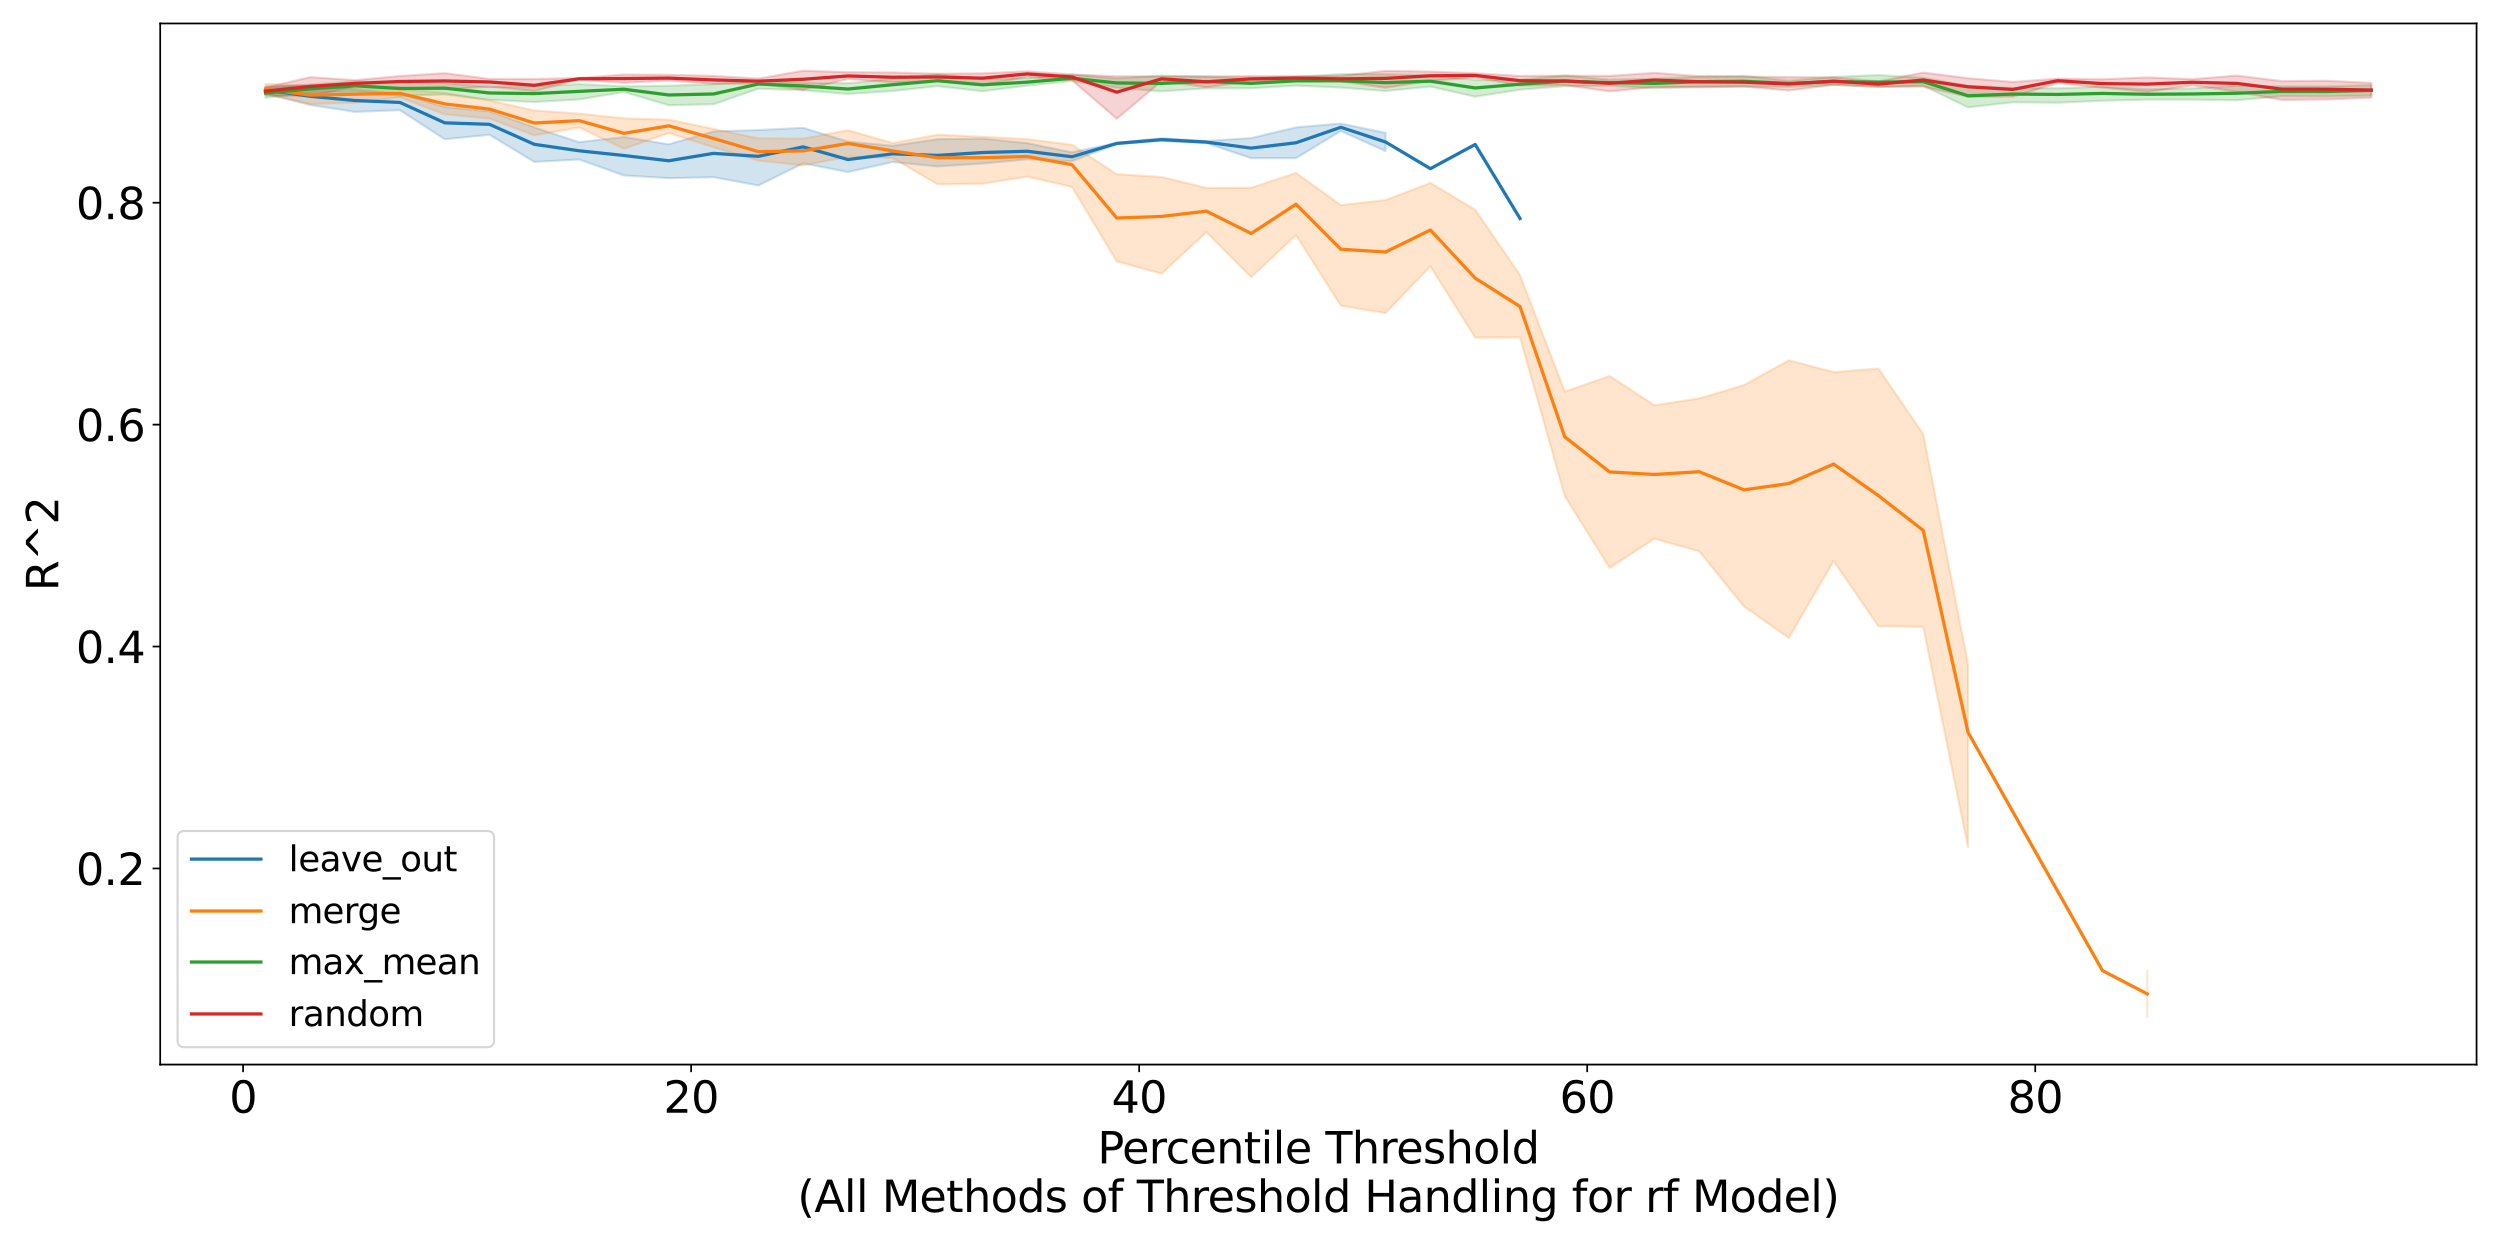 <?xml version="1.0" encoding="utf-8" standalone="no"?>
<!DOCTYPE svg PUBLIC "-//W3C//DTD SVG 1.1//EN"
  "http://www.w3.org/Graphics/SVG/1.1/DTD/svg11.dtd">
<svg xmlns:xlink="http://www.w3.org/1999/xlink" width="1152pt" height="576pt" viewBox="0 0 1152 576" xmlns="http://www.w3.org/2000/svg" version="1.1">
 <defs>
  <style type="text/css">*{stroke-linejoin: round; stroke-linecap: butt}</style>
 </defs>
 <g id="figure_1">
  <g id="patch_1">
   <path d="M 0 576 
L 1152 576 
L 1152 0 
L 0 0 
z
" style="fill: #ffffff"/>
  </g>
  <g id="axes_1">
   <g id="patch_2">
    <path d="M 73.82 490.552 
L 1141.2 490.552 
L 1141.2 10.8 
L 73.82 10.8 
z
" style="fill: #ffffff"/>
   </g>
   <g id="PolyCollection_1">
    <defs>
     <path id="mdbdb1767c5" d="M 122.337 -536.19 
L 122.337 -532.775 
L 142.983 -527.62 
L 163.629 -524.45 
L 184.274 -525.236 
L 204.92 -511.832 
L 225.566 -513.895 
L 246.211 -501.39 
L 266.857 -502.513 
L 287.502 -495.151 
L 308.148 -493.892 
L 328.794 -494.341 
L 349.439 -490.537 
L 370.085 -500.72 
L 390.731 -496.736 
L 411.376 -501.36 
L 432.022 -499.304 
L 452.668 -500.632 
L 473.313 -502.562 
L 493.959 -501.74 
L 514.605 -509.654 
L 535.25 -511.025 
L 555.896 -510.037 
L 576.542 -503.111 
L 597.187 -503.111 
L 617.833 -515.612 
L 638.478 -506.359 
L 638.478 -514.764 
L 638.478 -514.764 
L 617.833 -519.077 
L 597.187 -517.31 
L 576.542 -512.385 
L 555.896 -511.025 
L 535.25 -512.29 
L 514.605 -510.171 
L 493.959 -505.809 
L 473.313 -510.055 
L 452.668 -512.138 
L 432.022 -511.864 
L 411.376 -508.849 
L 390.731 -510.777 
L 370.085 -517.074 
L 349.439 -516.072 
L 328.794 -515.438 
L 308.148 -509.517 
L 287.502 -512.878 
L 266.857 -510.474 
L 246.211 -517.307 
L 225.566 -524.702 
L 204.92 -526.685 
L 184.274 -532.923 
L 163.629 -534.868 
L 142.983 -536.536 
L 122.337 -536.19 
z
" style="stroke: #1f77b4; stroke-opacity: 0.2"/>
    </defs>
    <g clip-path="url(#p8e6bff629b)">
     <use xlink:href="#mdbdb1767c5" x="0" y="576" style="fill: #1f77b4; fill-opacity: 0.2; stroke: #1f77b4; stroke-opacity: 0.2"/>
    </g>
   </g>
   <g id="PolyCollection_2">
    <path d="M 122.337 38.614 
L 122.337 43.073 
L 142.983 47.9 
L 163.629 47.339 
L 184.274 44.884 
L 204.92 52.714 
L 225.566 54.612 
L 246.211 62.349 
L 266.857 58.702 
L 287.502 68.521 
L 308.148 61.307 
L 328.794 67.86 
L 349.439 74.016 
L 370.085 76.188 
L 390.731 72.196 
L 411.376 72.846 
L 432.022 84.935 
L 452.668 84.685 
L 473.313 81.38 
L 493.959 86.132 
L 514.605 120.451 
L 535.25 126.091 
L 555.896 106.996 
L 576.542 127.744 
L 597.187 108.298 
L 617.833 140.843 
L 638.478 144.247 
L 659.124 122.678 
L 679.77 155.573 
L 700.415 155.434 
L 721.061 228.627 
L 741.707 261.665 
L 762.352 248.25 
L 782.998 254.022 
L 803.644 279.464 
L 824.289 293.938 
L 844.935 258.484 
L 865.581 288.548 
L 886.226 288.806 
L 906.872 390.504 
L 906.872 306.094 
L 906.872 306.094 
L 886.226 200.069 
L 865.581 169.828 
L 844.935 171.455 
L 824.289 166.061 
L 803.644 177.466 
L 782.998 183.601 
L 762.352 186.755 
L 741.707 173.275 
L 721.061 180.48 
L 700.415 126.754 
L 679.77 96.632 
L 659.124 84.328 
L 638.478 92.201 
L 617.833 94.551 
L 597.187 79.719 
L 576.542 86.546 
L 555.896 86.585 
L 535.25 81.548 
L 514.605 80.28 
L 493.959 66.724 
L 473.313 64.135 
L 452.668 63.02 
L 432.022 62.075 
L 411.376 65.914 
L 390.731 59.994 
L 370.085 63.859 
L 349.439 63.699 
L 328.794 59.4 
L 308.148 55.148 
L 287.502 54.559 
L 266.857 52.361 
L 246.211 50.914 
L 225.566 46.283 
L 204.92 42.694 
L 184.274 41.123 
L 163.629 40.51 
L 142.983 39.603 
L 122.337 38.614 
z
" clip-path="url(#p8e6bff629b)" style="fill: #ff7f0e; fill-opacity: 0.2; stroke: #ff7f0e; stroke-opacity: 0.2"/>
    <path d="M 989.454 447.255 
L 989.454 468.745 
L 989.454 447.255 
L 989.454 447.255 
z
" clip-path="url(#p8e6bff629b)" style="fill: #ff7f0e; fill-opacity: 0.2; stroke: #ff7f0e; stroke-opacity: 0.2"/>
   </g>
   <g id="PolyCollection_3">
    <defs>
     <path id="m567d4d03bb" d="M 122.337 -535.496 
L 122.337 -530.955 
L 142.983 -533.234 
L 163.629 -533.84 
L 184.274 -531.838 
L 204.92 -532.507 
L 225.566 -529.996 
L 246.211 -528.985 
L 266.857 -530.187 
L 287.502 -533.607 
L 308.148 -527.522 
L 328.794 -527.954 
L 349.439 -535.136 
L 370.085 -534.405 
L 390.731 -532.703 
L 411.376 -534.068 
L 432.022 -536.297 
L 452.668 -533.944 
L 473.313 -536.531 
L 493.959 -538.702 
L 514.605 -535.565 
L 535.25 -533.907 
L 555.896 -535.289 
L 576.542 -535.325 
L 597.187 -536.544 
L 617.833 -535.65 
L 638.478 -534.06 
L 659.124 -536.102 
L 679.77 -531.441 
L 700.415 -534.685 
L 721.061 -536.268 
L 741.707 -536.528 
L 762.352 -535.334 
L 782.998 -536.058 
L 803.644 -536.174 
L 824.289 -536.025 
L 844.935 -536.954 
L 865.581 -536.013 
L 886.226 -536.525 
L 906.872 -526.526 
L 927.518 -528.867 
L 948.163 -528.664 
L 968.809 -529.572 
L 989.454 -530.123 
L 1010.1 -530.108 
L 1030.746 -529.794 
L 1051.391 -531.655 
L 1072.037 -531.553 
L 1092.683 -531.933 
L 1092.683 -536.762 
L 1092.683 -536.762 
L 1072.037 -536.188 
L 1051.391 -536.212 
L 1030.746 -536.523 
L 1010.1 -535.293 
L 989.454 -534.831 
L 968.809 -536.084 
L 948.163 -535.307 
L 927.518 -535.468 
L 906.872 -536.434 
L 886.226 -540.14 
L 865.581 -541.438 
L 844.935 -540.523 
L 824.289 -538.851 
L 803.644 -541.037 
L 782.998 -540.675 
L 762.352 -539.722 
L 741.707 -539.282 
L 721.061 -541.22 
L 700.415 -539.281 
L 679.77 -539.216 
L 659.124 -541.27 
L 638.478 -541.785 
L 617.833 -541.887 
L 597.187 -540.461 
L 576.542 -539.921 
L 555.896 -540.738 
L 535.25 -541.124 
L 514.605 -539.935 
L 493.959 -541.595 
L 473.313 -539.986 
L 452.668 -539.532 
L 432.022 -541.817 
L 411.376 -539.729 
L 390.731 -537.658 
L 370.085 -537.852 
L 349.439 -538.817 
L 328.794 -537.2 
L 308.148 -536.507 
L 287.502 -536.211 
L 266.857 -537.261 
L 246.211 -536.314 
L 225.566 -535.903 
L 204.92 -537.761 
L 184.274 -537.975 
L 163.629 -538.521 
L 142.983 -537.071 
L 122.337 -535.496 
z
" style="stroke: #2ca02c; stroke-opacity: 0.2"/>
    </defs>
    <g clip-path="url(#p8e6bff629b)">
     <use xlink:href="#m567d4d03bb" x="0" y="576" style="fill: #2ca02c; fill-opacity: 0.2; stroke: #2ca02c; stroke-opacity: 0.2"/>
    </g>
   </g>
   <g id="PolyCollection_4">
    <defs>
     <path id="mbbfbaa7cc7" d="M 122.337 -535.664 
L 122.337 -532.101 
L 142.983 -531.756 
L 163.629 -536.17 
L 184.274 -535.526 
L 204.92 -534.864 
L 225.566 -536.105 
L 246.211 -534.064 
L 266.857 -539.305 
L 287.502 -537.826 
L 308.148 -538.904 
L 328.794 -537.392 
L 349.439 -537.492 
L 370.085 -534.64 
L 390.731 -539.6 
L 411.376 -538.066 
L 432.022 -538.664 
L 452.668 -536.804 
L 473.313 -540.537 
L 493.959 -539.082 
L 514.605 -521.267 
L 535.25 -538.595 
L 555.896 -535.792 
L 576.542 -538.486 
L 597.187 -539.037 
L 617.833 -538.523 
L 638.478 -535.552 
L 659.124 -538.774 
L 679.77 -540.344 
L 700.415 -536.603 
L 721.061 -536.819 
L 741.707 -533.904 
L 762.352 -535.91 
L 782.998 -535.77 
L 803.644 -536.125 
L 824.289 -534.312 
L 844.935 -536.899 
L 865.581 -535.965 
L 886.226 -536.079 
L 906.872 -531.436 
L 927.518 -531.451 
L 948.163 -537.774 
L 968.809 -535.627 
L 989.454 -533.646 
L 1010.1 -536.693 
L 1030.746 -533.771 
L 1051.391 -529.94 
L 1072.037 -530.178 
L 1092.683 -530.985 
L 1092.683 -537.772 
L 1092.683 -537.772 
L 1072.037 -538.781 
L 1051.391 -538.619 
L 1030.746 -541.178 
L 1010.1 -539.513 
L 989.454 -540.319 
L 968.809 -539.46 
L 948.163 -539.734 
L 927.518 -538.24 
L 906.872 -539.949 
L 886.226 -542.568 
L 865.581 -538.525 
L 844.935 -540.355 
L 824.289 -540.481 
L 803.644 -540.673 
L 782.998 -540.888 
L 762.352 -542.426 
L 741.707 -541.012 
L 721.061 -541.094 
L 700.415 -540.985 
L 679.77 -542.265 
L 659.124 -543.012 
L 638.478 -543.346 
L 617.833 -541.035 
L 597.187 -540.974 
L 576.542 -540.965 
L 555.896 -540.75 
L 535.25 -540.769 
L 514.605 -540.849 
L 493.959 -541.686 
L 473.313 -543.114 
L 452.668 -542.201 
L 432.022 -542.005 
L 411.376 -542.58 
L 390.731 -542.746 
L 370.085 -543.393 
L 349.439 -539.775 
L 328.794 -541.011 
L 308.148 -541.535 
L 287.502 -541.636 
L 266.857 -540.067 
L 246.211 -539.576 
L 225.566 -539.62 
L 204.92 -542.291 
L 184.274 -540.942 
L 163.629 -539.054 
L 142.983 -540.447 
L 122.337 -535.664 
z
" style="stroke: #d62728; stroke-opacity: 0.2"/>
    </defs>
    <g clip-path="url(#p8e6bff629b)">
     <use xlink:href="#mbbfbaa7cc7" x="0" y="576" style="fill: #d62728; fill-opacity: 0.2; stroke: #d62728; stroke-opacity: 0.2"/>
    </g>
   </g>
   <g id="matplotlib.axis_1">
    <g id="xtick_1">
     <g id="line2d_1">
      <defs>
       <path id="m6bbbdabbf4" d="M 0 0 
L 0 3.5 
" style="stroke: #000000; stroke-width: 0.8"/>
      </defs>
      <g>
       <use xlink:href="#m6bbbdabbf4" x="112.014" y="490.552" style="stroke: #000000; stroke-width: 0.8"/>
      </g>
     </g>
     <g id="text_1">
      <!-- 0 -->
      <g transform="translate(105.652 512.749) scale(0.2 -0.2)">
       <defs>
        <path id="DejaVuSans-30" d="M 2034 4250 
Q 1547 4250 1301 3770 
Q 1056 3291 1056 2328 
Q 1056 1369 1301 889 
Q 1547 409 2034 409 
Q 2525 409 2770 889 
Q 3016 1369 3016 2328 
Q 3016 3291 2770 3770 
Q 2525 4250 2034 4250 
z
M 2034 4750 
Q 2819 4750 3233 4129 
Q 3647 3509 3647 2328 
Q 3647 1150 3233 529 
Q 2819 -91 2034 -91 
Q 1250 -91 836 529 
Q 422 1150 422 2328 
Q 422 3509 836 4129 
Q 1250 4750 2034 4750 
z
" transform="scale(0.016)"/>
       </defs>
       <use xlink:href="#DejaVuSans-30"/>
      </g>
     </g>
    </g>
    <g id="xtick_2">
     <g id="line2d_2">
      <g>
       <use xlink:href="#m6bbbdabbf4" x="318.471" y="490.552" style="stroke: #000000; stroke-width: 0.8"/>
      </g>
     </g>
     <g id="text_2">
      <!-- 20 -->
      <g transform="translate(305.746 512.749) scale(0.2 -0.2)">
       <defs>
        <path id="DejaVuSans-32" d="M 1228 531 
L 3431 531 
L 3431 0 
L 469 0 
L 469 531 
Q 828 903 1448 1529 
Q 2069 2156 2228 2338 
Q 2531 2678 2651 2914 
Q 2772 3150 2772 3378 
Q 2772 3750 2511 3984 
Q 2250 4219 1831 4219 
Q 1534 4219 1204 4116 
Q 875 4013 500 3803 
L 500 4441 
Q 881 4594 1212 4672 
Q 1544 4750 1819 4750 
Q 2544 4750 2975 4387 
Q 3406 4025 3406 3419 
Q 3406 3131 3298 2873 
Q 3191 2616 2906 2266 
Q 2828 2175 2409 1742 
Q 1991 1309 1228 531 
z
" transform="scale(0.016)"/>
       </defs>
       <use xlink:href="#DejaVuSans-32"/>
       <use xlink:href="#DejaVuSans-30" x="63.623"/>
      </g>
     </g>
    </g>
    <g id="xtick_3">
     <g id="line2d_3">
      <g>
       <use xlink:href="#m6bbbdabbf4" x="524.927" y="490.552" style="stroke: #000000; stroke-width: 0.8"/>
      </g>
     </g>
     <g id="text_3">
      <!-- 40 -->
      <g transform="translate(512.202 512.749) scale(0.2 -0.2)">
       <defs>
        <path id="DejaVuSans-34" d="M 2419 4116 
L 825 1625 
L 2419 1625 
L 2419 4116 
z
M 2253 4666 
L 3047 4666 
L 3047 1625 
L 3713 1625 
L 3713 1100 
L 3047 1100 
L 3047 0 
L 2419 0 
L 2419 1100 
L 313 1100 
L 313 1709 
L 2253 4666 
z
" transform="scale(0.016)"/>
       </defs>
       <use xlink:href="#DejaVuSans-34"/>
       <use xlink:href="#DejaVuSans-30" x="63.623"/>
      </g>
     </g>
    </g>
    <g id="xtick_4">
     <g id="line2d_4">
      <g>
       <use xlink:href="#m6bbbdabbf4" x="731.384" y="490.552" style="stroke: #000000; stroke-width: 0.8"/>
      </g>
     </g>
     <g id="text_4">
      <!-- 60 -->
      <g transform="translate(718.659 512.749) scale(0.2 -0.2)">
       <defs>
        <path id="DejaVuSans-36" d="M 2113 2584 
Q 1688 2584 1439 2293 
Q 1191 2003 1191 1497 
Q 1191 994 1439 701 
Q 1688 409 2113 409 
Q 2538 409 2786 701 
Q 3034 994 3034 1497 
Q 3034 2003 2786 2293 
Q 2538 2584 2113 2584 
z
M 3366 4563 
L 3366 3988 
Q 3128 4100 2886 4159 
Q 2644 4219 2406 4219 
Q 1781 4219 1451 3797 
Q 1122 3375 1075 2522 
Q 1259 2794 1537 2939 
Q 1816 3084 2150 3084 
Q 2853 3084 3261 2657 
Q 3669 2231 3669 1497 
Q 3669 778 3244 343 
Q 2819 -91 2113 -91 
Q 1303 -91 875 529 
Q 447 1150 447 2328 
Q 447 3434 972 4092 
Q 1497 4750 2381 4750 
Q 2619 4750 2861 4703 
Q 3103 4656 3366 4563 
z
" transform="scale(0.016)"/>
       </defs>
       <use xlink:href="#DejaVuSans-36"/>
       <use xlink:href="#DejaVuSans-30" x="63.623"/>
      </g>
     </g>
    </g>
    <g id="xtick_5">
     <g id="line2d_5">
      <g>
       <use xlink:href="#m6bbbdabbf4" x="937.84" y="490.552" style="stroke: #000000; stroke-width: 0.8"/>
      </g>
     </g>
     <g id="text_5">
      <!-- 80 -->
      <g transform="translate(925.115 512.749) scale(0.2 -0.2)">
       <defs>
        <path id="DejaVuSans-38" d="M 2034 2216 
Q 1584 2216 1326 1975 
Q 1069 1734 1069 1313 
Q 1069 891 1326 650 
Q 1584 409 2034 409 
Q 2484 409 2743 651 
Q 3003 894 3003 1313 
Q 3003 1734 2745 1975 
Q 2488 2216 2034 2216 
z
M 1403 2484 
Q 997 2584 770 2862 
Q 544 3141 544 3541 
Q 544 4100 942 4425 
Q 1341 4750 2034 4750 
Q 2731 4750 3128 4425 
Q 3525 4100 3525 3541 
Q 3525 3141 3298 2862 
Q 3072 2584 2669 2484 
Q 3125 2378 3379 2068 
Q 3634 1759 3634 1313 
Q 3634 634 3220 271 
Q 2806 -91 2034 -91 
Q 1263 -91 848 271 
Q 434 634 434 1313 
Q 434 1759 690 2068 
Q 947 2378 1403 2484 
z
M 1172 3481 
Q 1172 3119 1398 2916 
Q 1625 2713 2034 2713 
Q 2441 2713 2670 2916 
Q 2900 3119 2900 3481 
Q 2900 3844 2670 4047 
Q 2441 4250 2034 4250 
Q 1625 4250 1398 4047 
Q 1172 3844 1172 3481 
z
" transform="scale(0.016)"/>
       </defs>
       <use xlink:href="#DejaVuSans-38"/>
       <use xlink:href="#DejaVuSans-30" x="63.623"/>
      </g>
     </g>
    </g>
    <g id="text_6">
     <!-- Percentile Threshold -->
     <g transform="translate(505.73 536.105) scale(0.2 -0.2)">
      <defs>
       <path id="DejaVuSans-50" d="M 1259 4147 
L 1259 2394 
L 2053 2394 
Q 2494 2394 2734 2622 
Q 2975 2850 2975 3272 
Q 2975 3691 2734 3919 
Q 2494 4147 2053 4147 
L 1259 4147 
z
M 628 4666 
L 2053 4666 
Q 2838 4666 3239 4311 
Q 3641 3956 3641 3272 
Q 3641 2581 3239 2228 
Q 2838 1875 2053 1875 
L 1259 1875 
L 1259 0 
L 628 0 
L 628 4666 
z
" transform="scale(0.016)"/>
       <path id="DejaVuSans-65" d="M 3597 1894 
L 3597 1613 
L 953 1613 
Q 991 1019 1311 708 
Q 1631 397 2203 397 
Q 2534 397 2845 478 
Q 3156 559 3463 722 
L 3463 178 
Q 3153 47 2828 -22 
Q 2503 -91 2169 -91 
Q 1331 -91 842 396 
Q 353 884 353 1716 
Q 353 2575 817 3079 
Q 1281 3584 2069 3584 
Q 2775 3584 3186 3129 
Q 3597 2675 3597 1894 
z
M 3022 2063 
Q 3016 2534 2758 2815 
Q 2500 3097 2075 3097 
Q 1594 3097 1305 2825 
Q 1016 2553 972 2059 
L 3022 2063 
z
" transform="scale(0.016)"/>
       <path id="DejaVuSans-72" d="M 2631 2963 
Q 2534 3019 2420 3045 
Q 2306 3072 2169 3072 
Q 1681 3072 1420 2755 
Q 1159 2438 1159 1844 
L 1159 0 
L 581 0 
L 581 3500 
L 1159 3500 
L 1159 2956 
Q 1341 3275 1631 3429 
Q 1922 3584 2338 3584 
Q 2397 3584 2469 3576 
Q 2541 3569 2628 3553 
L 2631 2963 
z
" transform="scale(0.016)"/>
       <path id="DejaVuSans-63" d="M 3122 3366 
L 3122 2828 
Q 2878 2963 2633 3030 
Q 2388 3097 2138 3097 
Q 1578 3097 1268 2742 
Q 959 2388 959 1747 
Q 959 1106 1268 751 
Q 1578 397 2138 397 
Q 2388 397 2633 464 
Q 2878 531 3122 666 
L 3122 134 
Q 2881 22 2623 -34 
Q 2366 -91 2075 -91 
Q 1284 -91 818 406 
Q 353 903 353 1747 
Q 353 2603 823 3093 
Q 1294 3584 2113 3584 
Q 2378 3584 2631 3529 
Q 2884 3475 3122 3366 
z
" transform="scale(0.016)"/>
       <path id="DejaVuSans-6e" d="M 3513 2113 
L 3513 0 
L 2938 0 
L 2938 2094 
Q 2938 2591 2744 2837 
Q 2550 3084 2163 3084 
Q 1697 3084 1428 2787 
Q 1159 2491 1159 1978 
L 1159 0 
L 581 0 
L 581 3500 
L 1159 3500 
L 1159 2956 
Q 1366 3272 1645 3428 
Q 1925 3584 2291 3584 
Q 2894 3584 3203 3211 
Q 3513 2838 3513 2113 
z
" transform="scale(0.016)"/>
       <path id="DejaVuSans-74" d="M 1172 4494 
L 1172 3500 
L 2356 3500 
L 2356 3053 
L 1172 3053 
L 1172 1153 
Q 1172 725 1289 603 
Q 1406 481 1766 481 
L 2356 481 
L 2356 0 
L 1766 0 
Q 1100 0 847 248 
Q 594 497 594 1153 
L 594 3053 
L 172 3053 
L 172 3500 
L 594 3500 
L 594 4494 
L 1172 4494 
z
" transform="scale(0.016)"/>
       <path id="DejaVuSans-69" d="M 603 3500 
L 1178 3500 
L 1178 0 
L 603 0 
L 603 3500 
z
M 603 4863 
L 1178 4863 
L 1178 4134 
L 603 4134 
L 603 4863 
z
" transform="scale(0.016)"/>
       <path id="DejaVuSans-6c" d="M 603 4863 
L 1178 4863 
L 1178 0 
L 603 0 
L 603 4863 
z
" transform="scale(0.016)"/>
       <path id="DejaVuSans-20" transform="scale(0.016)"/>
       <path id="DejaVuSans-54" d="M -19 4666 
L 3928 4666 
L 3928 4134 
L 2272 4134 
L 2272 0 
L 1638 0 
L 1638 4134 
L -19 4134 
L -19 4666 
z
" transform="scale(0.016)"/>
       <path id="DejaVuSans-68" d="M 3513 2113 
L 3513 0 
L 2938 0 
L 2938 2094 
Q 2938 2591 2744 2837 
Q 2550 3084 2163 3084 
Q 1697 3084 1428 2787 
Q 1159 2491 1159 1978 
L 1159 0 
L 581 0 
L 581 4863 
L 1159 4863 
L 1159 2956 
Q 1366 3272 1645 3428 
Q 1925 3584 2291 3584 
Q 2894 3584 3203 3211 
Q 3513 2838 3513 2113 
z
" transform="scale(0.016)"/>
       <path id="DejaVuSans-73" d="M 2834 3397 
L 2834 2853 
Q 2591 2978 2328 3040 
Q 2066 3103 1784 3103 
Q 1356 3103 1142 2972 
Q 928 2841 928 2578 
Q 928 2378 1081 2264 
Q 1234 2150 1697 2047 
L 1894 2003 
Q 2506 1872 2764 1633 
Q 3022 1394 3022 966 
Q 3022 478 2636 193 
Q 2250 -91 1575 -91 
Q 1294 -91 989 -36 
Q 684 19 347 128 
L 347 722 
Q 666 556 975 473 
Q 1284 391 1588 391 
Q 1994 391 2212 530 
Q 2431 669 2431 922 
Q 2431 1156 2273 1281 
Q 2116 1406 1581 1522 
L 1381 1569 
Q 847 1681 609 1914 
Q 372 2147 372 2553 
Q 372 3047 722 3315 
Q 1072 3584 1716 3584 
Q 2034 3584 2315 3537 
Q 2597 3491 2834 3397 
z
" transform="scale(0.016)"/>
       <path id="DejaVuSans-6f" d="M 1959 3097 
Q 1497 3097 1228 2736 
Q 959 2375 959 1747 
Q 959 1119 1226 758 
Q 1494 397 1959 397 
Q 2419 397 2687 759 
Q 2956 1122 2956 1747 
Q 2956 2369 2687 2733 
Q 2419 3097 1959 3097 
z
M 1959 3584 
Q 2709 3584 3137 3096 
Q 3566 2609 3566 1747 
Q 3566 888 3137 398 
Q 2709 -91 1959 -91 
Q 1206 -91 779 398 
Q 353 888 353 1747 
Q 353 2609 779 3096 
Q 1206 3584 1959 3584 
z
" transform="scale(0.016)"/>
       <path id="DejaVuSans-64" d="M 2906 2969 
L 2906 4863 
L 3481 4863 
L 3481 0 
L 2906 0 
L 2906 525 
Q 2725 213 2448 61 
Q 2172 -91 1784 -91 
Q 1150 -91 751 415 
Q 353 922 353 1747 
Q 353 2572 751 3078 
Q 1150 3584 1784 3584 
Q 2172 3584 2448 3432 
Q 2725 3281 2906 2969 
z
M 947 1747 
Q 947 1113 1208 752 
Q 1469 391 1925 391 
Q 2381 391 2643 752 
Q 2906 1113 2906 1747 
Q 2906 2381 2643 2742 
Q 2381 3103 1925 3103 
Q 1469 3103 1208 2742 
Q 947 2381 947 1747 
z
" transform="scale(0.016)"/>
      </defs>
      <use xlink:href="#DejaVuSans-50"/>
      <use xlink:href="#DejaVuSans-65" x="56.678"/>
      <use xlink:href="#DejaVuSans-72" x="118.201"/>
      <use xlink:href="#DejaVuSans-63" x="157.064"/>
      <use xlink:href="#DejaVuSans-65" x="212.045"/>
      <use xlink:href="#DejaVuSans-6e" x="273.568"/>
      <use xlink:href="#DejaVuSans-74" x="336.947"/>
      <use xlink:href="#DejaVuSans-69" x="376.156"/>
      <use xlink:href="#DejaVuSans-6c" x="403.939"/>
      <use xlink:href="#DejaVuSans-65" x="431.723"/>
      <use xlink:href="#DejaVuSans-20" x="493.246"/>
      <use xlink:href="#DejaVuSans-54" x="525.033"/>
      <use xlink:href="#DejaVuSans-68" x="586.117"/>
      <use xlink:href="#DejaVuSans-72" x="649.496"/>
      <use xlink:href="#DejaVuSans-65" x="688.359"/>
      <use xlink:href="#DejaVuSans-73" x="749.883"/>
      <use xlink:href="#DejaVuSans-68" x="801.982"/>
      <use xlink:href="#DejaVuSans-6f" x="865.361"/>
      <use xlink:href="#DejaVuSans-6c" x="926.543"/>
      <use xlink:href="#DejaVuSans-64" x="954.326"/>
     </g>
     <!-- (All Methods of Threshold Handling for rf Model) -->
     <g transform="translate(367.447 558.501) scale(0.2 -0.2)">
      <defs>
       <path id="DejaVuSans-28" d="M 1984 4856 
Q 1566 4138 1362 3434 
Q 1159 2731 1159 2009 
Q 1159 1288 1364 580 
Q 1569 -128 1984 -844 
L 1484 -844 
Q 1016 -109 783 600 
Q 550 1309 550 2009 
Q 550 2706 781 3412 
Q 1013 4119 1484 4856 
L 1984 4856 
z
" transform="scale(0.016)"/>
       <path id="DejaVuSans-41" d="M 2188 4044 
L 1331 1722 
L 3047 1722 
L 2188 4044 
z
M 1831 4666 
L 2547 4666 
L 4325 0 
L 3669 0 
L 3244 1197 
L 1141 1197 
L 716 0 
L 50 0 
L 1831 4666 
z
" transform="scale(0.016)"/>
       <path id="DejaVuSans-4d" d="M 628 4666 
L 1569 4666 
L 2759 1491 
L 3956 4666 
L 4897 4666 
L 4897 0 
L 4281 0 
L 4281 4097 
L 3078 897 
L 2444 897 
L 1241 4097 
L 1241 0 
L 628 0 
L 628 4666 
z
" transform="scale(0.016)"/>
       <path id="DejaVuSans-66" d="M 2375 4863 
L 2375 4384 
L 1825 4384 
Q 1516 4384 1395 4259 
Q 1275 4134 1275 3809 
L 1275 3500 
L 2222 3500 
L 2222 3053 
L 1275 3053 
L 1275 0 
L 697 0 
L 697 3053 
L 147 3053 
L 147 3500 
L 697 3500 
L 697 3744 
Q 697 4328 969 4595 
Q 1241 4863 1831 4863 
L 2375 4863 
z
" transform="scale(0.016)"/>
       <path id="DejaVuSans-48" d="M 628 4666 
L 1259 4666 
L 1259 2753 
L 3553 2753 
L 3553 4666 
L 4184 4666 
L 4184 0 
L 3553 0 
L 3553 2222 
L 1259 2222 
L 1259 0 
L 628 0 
L 628 4666 
z
" transform="scale(0.016)"/>
       <path id="DejaVuSans-61" d="M 2194 1759 
Q 1497 1759 1228 1600 
Q 959 1441 959 1056 
Q 959 750 1161 570 
Q 1363 391 1709 391 
Q 2188 391 2477 730 
Q 2766 1069 2766 1631 
L 2766 1759 
L 2194 1759 
z
M 3341 1997 
L 3341 0 
L 2766 0 
L 2766 531 
Q 2569 213 2275 61 
Q 1981 -91 1556 -91 
Q 1019 -91 701 211 
Q 384 513 384 1019 
Q 384 1609 779 1909 
Q 1175 2209 1959 2209 
L 2766 2209 
L 2766 2266 
Q 2766 2663 2505 2880 
Q 2244 3097 1772 3097 
Q 1472 3097 1187 3025 
Q 903 2953 641 2809 
L 641 3341 
Q 956 3463 1253 3523 
Q 1550 3584 1831 3584 
Q 2591 3584 2966 3190 
Q 3341 2797 3341 1997 
z
" transform="scale(0.016)"/>
       <path id="DejaVuSans-67" d="M 2906 1791 
Q 2906 2416 2648 2759 
Q 2391 3103 1925 3103 
Q 1463 3103 1205 2759 
Q 947 2416 947 1791 
Q 947 1169 1205 825 
Q 1463 481 1925 481 
Q 2391 481 2648 825 
Q 2906 1169 2906 1791 
z
M 3481 434 
Q 3481 -459 3084 -895 
Q 2688 -1331 1869 -1331 
Q 1566 -1331 1297 -1286 
Q 1028 -1241 775 -1147 
L 775 -588 
Q 1028 -725 1275 -790 
Q 1522 -856 1778 -856 
Q 2344 -856 2625 -561 
Q 2906 -266 2906 331 
L 2906 616 
Q 2728 306 2450 153 
Q 2172 0 1784 0 
Q 1141 0 747 490 
Q 353 981 353 1791 
Q 353 2603 747 3093 
Q 1141 3584 1784 3584 
Q 2172 3584 2450 3431 
Q 2728 3278 2906 2969 
L 2906 3500 
L 3481 3500 
L 3481 434 
z
" transform="scale(0.016)"/>
       <path id="DejaVuSans-29" d="M 513 4856 
L 1013 4856 
Q 1481 4119 1714 3412 
Q 1947 2706 1947 2009 
Q 1947 1309 1714 600 
Q 1481 -109 1013 -844 
L 513 -844 
Q 928 -128 1133 580 
Q 1338 1288 1338 2009 
Q 1338 2731 1133 3434 
Q 928 4138 513 4856 
z
" transform="scale(0.016)"/>
      </defs>
      <use xlink:href="#DejaVuSans-28"/>
      <use xlink:href="#DejaVuSans-41" x="39.014"/>
      <use xlink:href="#DejaVuSans-6c" x="107.422"/>
      <use xlink:href="#DejaVuSans-6c" x="135.205"/>
      <use xlink:href="#DejaVuSans-20" x="162.988"/>
      <use xlink:href="#DejaVuSans-4d" x="194.775"/>
      <use xlink:href="#DejaVuSans-65" x="281.055"/>
      <use xlink:href="#DejaVuSans-74" x="342.578"/>
      <use xlink:href="#DejaVuSans-68" x="381.787"/>
      <use xlink:href="#DejaVuSans-6f" x="445.166"/>
      <use xlink:href="#DejaVuSans-64" x="506.348"/>
      <use xlink:href="#DejaVuSans-73" x="569.824"/>
      <use xlink:href="#DejaVuSans-20" x="621.924"/>
      <use xlink:href="#DejaVuSans-6f" x="653.711"/>
      <use xlink:href="#DejaVuSans-66" x="714.893"/>
      <use xlink:href="#DejaVuSans-20" x="750.098"/>
      <use xlink:href="#DejaVuSans-54" x="781.885"/>
      <use xlink:href="#DejaVuSans-68" x="842.969"/>
      <use xlink:href="#DejaVuSans-72" x="906.348"/>
      <use xlink:href="#DejaVuSans-65" x="945.211"/>
      <use xlink:href="#DejaVuSans-73" x="1006.734"/>
      <use xlink:href="#DejaVuSans-68" x="1058.834"/>
      <use xlink:href="#DejaVuSans-6f" x="1122.213"/>
      <use xlink:href="#DejaVuSans-6c" x="1183.395"/>
      <use xlink:href="#DejaVuSans-64" x="1211.178"/>
      <use xlink:href="#DejaVuSans-20" x="1274.654"/>
      <use xlink:href="#DejaVuSans-48" x="1306.441"/>
      <use xlink:href="#DejaVuSans-61" x="1381.637"/>
      <use xlink:href="#DejaVuSans-6e" x="1442.916"/>
      <use xlink:href="#DejaVuSans-64" x="1506.295"/>
      <use xlink:href="#DejaVuSans-6c" x="1569.771"/>
      <use xlink:href="#DejaVuSans-69" x="1597.555"/>
      <use xlink:href="#DejaVuSans-6e" x="1625.338"/>
      <use xlink:href="#DejaVuSans-67" x="1688.717"/>
      <use xlink:href="#DejaVuSans-20" x="1752.193"/>
      <use xlink:href="#DejaVuSans-66" x="1783.98"/>
      <use xlink:href="#DejaVuSans-6f" x="1819.186"/>
      <use xlink:href="#DejaVuSans-72" x="1880.367"/>
      <use xlink:href="#DejaVuSans-20" x="1921.48"/>
      <use xlink:href="#DejaVuSans-72" x="1953.268"/>
      <use xlink:href="#DejaVuSans-66" x="1994.381"/>
      <use xlink:href="#DejaVuSans-20" x="2029.586"/>
      <use xlink:href="#DejaVuSans-4d" x="2061.373"/>
      <use xlink:href="#DejaVuSans-6f" x="2147.652"/>
      <use xlink:href="#DejaVuSans-64" x="2208.834"/>
      <use xlink:href="#DejaVuSans-65" x="2272.311"/>
      <use xlink:href="#DejaVuSans-6c" x="2333.834"/>
      <use xlink:href="#DejaVuSans-29" x="2361.617"/>
     </g>
    </g>
   </g>
   <g id="matplotlib.axis_2">
    <g id="ytick_1">
     <g id="line2d_6">
      <defs>
       <path id="md17251f170" d="M 0 0 
L -3.5 0 
" style="stroke: #000000; stroke-width: 0.8"/>
      </defs>
      <g>
       <use xlink:href="#md17251f170" x="73.82" y="400.198" style="stroke: #000000; stroke-width: 0.8"/>
      </g>
     </g>
     <g id="text_7">
      <!-- 0.2 -->
      <g transform="translate(35.014 407.797) scale(0.2 -0.2)">
       <defs>
        <path id="DejaVuSans-2e" d="M 684 794 
L 1344 794 
L 1344 0 
L 684 0 
L 684 794 
z
" transform="scale(0.016)"/>
       </defs>
       <use xlink:href="#DejaVuSans-30"/>
       <use xlink:href="#DejaVuSans-2e" x="63.623"/>
       <use xlink:href="#DejaVuSans-32" x="95.41"/>
      </g>
     </g>
    </g>
    <g id="ytick_2">
     <g id="line2d_7">
      <g>
       <use xlink:href="#md17251f170" x="73.82" y="297.934" style="stroke: #000000; stroke-width: 0.8"/>
      </g>
     </g>
     <g id="text_8">
      <!-- 0.4 -->
      <g transform="translate(35.014 305.533) scale(0.2 -0.2)">
       <use xlink:href="#DejaVuSans-30"/>
       <use xlink:href="#DejaVuSans-2e" x="63.623"/>
       <use xlink:href="#DejaVuSans-34" x="95.41"/>
      </g>
     </g>
    </g>
    <g id="ytick_3">
     <g id="line2d_8">
      <g>
       <use xlink:href="#md17251f170" x="73.82" y="195.671" style="stroke: #000000; stroke-width: 0.8"/>
      </g>
     </g>
     <g id="text_9">
      <!-- 0.6 -->
      <g transform="translate(35.014 203.269) scale(0.2 -0.2)">
       <use xlink:href="#DejaVuSans-30"/>
       <use xlink:href="#DejaVuSans-2e" x="63.623"/>
       <use xlink:href="#DejaVuSans-36" x="95.41"/>
      </g>
     </g>
    </g>
    <g id="ytick_4">
     <g id="line2d_9">
      <g>
       <use xlink:href="#md17251f170" x="73.82" y="93.407" style="stroke: #000000; stroke-width: 0.8"/>
      </g>
     </g>
     <g id="text_10">
      <!-- 0.8 -->
      <g transform="translate(35.014 101.005) scale(0.2 -0.2)">
       <use xlink:href="#DejaVuSans-30"/>
       <use xlink:href="#DejaVuSans-2e" x="63.623"/>
       <use xlink:href="#DejaVuSans-38" x="95.41"/>
      </g>
     </g>
    </g>
    <g id="text_11">
     <!-- R^2 -->
     <g transform="translate(26.854 272.367) rotate(-90) scale(0.2 -0.2)">
      <defs>
       <path id="DejaVuSans-52" d="M 2841 2188 
Q 3044 2119 3236 1894 
Q 3428 1669 3622 1275 
L 4263 0 
L 3584 0 
L 2988 1197 
Q 2756 1666 2539 1819 
Q 2322 1972 1947 1972 
L 1259 1972 
L 1259 0 
L 628 0 
L 628 4666 
L 2053 4666 
Q 2853 4666 3247 4331 
Q 3641 3997 3641 3322 
Q 3641 2881 3436 2590 
Q 3231 2300 2841 2188 
z
M 1259 4147 
L 1259 2491 
L 2053 2491 
Q 2509 2491 2742 2702 
Q 2975 2913 2975 3322 
Q 2975 3731 2742 3939 
Q 2509 4147 2053 4147 
L 1259 4147 
z
" transform="scale(0.016)"/>
       <path id="DejaVuSans-5e" d="M 2988 4666 
L 4684 2925 
L 4056 2925 
L 2681 4159 
L 1306 2925 
L 678 2925 
L 2375 4666 
L 2988 4666 
z
" transform="scale(0.016)"/>
      </defs>
      <use xlink:href="#DejaVuSans-52"/>
      <use xlink:href="#DejaVuSans-5e" x="69.482"/>
      <use xlink:href="#DejaVuSans-32" x="153.271"/>
     </g>
    </g>
   </g>
   <g id="line2d_10">
    <path d="M 122.337 41.405 
L 142.983 44.379 
L 163.629 46.334 
L 184.274 47.197 
L 204.92 56.602 
L 225.566 57.294 
L 246.211 66.508 
L 266.857 69.479 
L 287.502 71.657 
L 308.148 74.08 
L 328.794 70.672 
L 349.439 72.036 
L 370.085 67.678 
L 390.731 73.518 
L 411.376 70.892 
L 432.022 71.612 
L 452.668 70.293 
L 473.313 69.692 
L 493.959 72.225 
L 514.605 66.088 
L 535.25 64.343 
L 555.896 65.469 
L 576.542 68.252 
L 597.187 65.79 
L 617.833 58.656 
L 638.478 65.438 
L 659.124 77.722 
L 679.77 66.574 
L 700.415 100.686 
" clip-path="url(#p8e6bff629b)" style="fill: none; stroke: #1f77b4; stroke-width: 1.5; stroke-linecap: square"/>
   </g>
   <g id="line2d_11">
    <path d="M 122.337 41.108 
L 142.983 43.832 
L 163.629 43.407 
L 184.274 43.002 
L 204.92 47.896 
L 225.566 50.307 
L 246.211 56.68 
L 266.857 55.587 
L 287.502 61.435 
L 308.148 57.994 
L 328.794 63.814 
L 349.439 69.888 
L 370.085 69.524 
L 390.731 66.094 
L 411.376 69.535 
L 432.022 72.688 
L 452.668 72.676 
L 473.313 72.115 
L 493.959 75.892 
L 514.605 100.464 
L 535.25 99.728 
L 555.896 97.298 
L 576.542 107.591 
L 597.187 94.113 
L 617.833 114.84 
L 638.478 116.12 
L 659.124 105.989 
L 679.77 128.177 
L 700.415 141.269 
L 721.061 201.339 
L 741.707 217.475 
L 762.352 218.629 
L 782.998 217.375 
L 803.644 225.731 
L 824.289 222.807 
L 844.935 213.846 
L 865.581 228.38 
L 886.226 244.438 
L 906.872 337.461 
L 968.809 447.255 
L 989.454 458 
" clip-path="url(#p8e6bff629b)" style="fill: none; stroke: #ff7f0e; stroke-width: 1.5; stroke-linecap: square"/>
   </g>
   <g id="line2d_12">
    <path d="M 122.337 42.859 
L 142.983 40.966 
L 163.629 39.521 
L 184.274 40.794 
L 204.92 40.631 
L 225.566 42.84 
L 246.211 43.125 
L 266.857 42.104 
L 287.502 41.111 
L 308.148 43.763 
L 328.794 43.307 
L 349.439 38.731 
L 370.085 39.626 
L 390.731 41.025 
L 411.376 39.032 
L 432.022 37.195 
L 452.668 39.083 
L 473.313 37.853 
L 493.959 36.057 
L 514.605 38.229 
L 535.25 38.417 
L 555.896 37.566 
L 576.542 38.408 
L 597.187 37.243 
L 617.833 37.229 
L 638.478 38.083 
L 659.124 37.412 
L 679.77 40.529 
L 700.415 38.81 
L 721.061 37.389 
L 741.707 38.088 
L 762.352 38.417 
L 782.998 37.632 
L 803.644 37.448 
L 824.289 38.456 
L 844.935 37.62 
L 865.581 37.854 
L 886.226 37.634 
L 906.872 44.129 
L 927.518 43.349 
L 948.163 43.511 
L 968.809 43.048 
L 989.454 43.434 
L 1010.1 43.301 
L 1030.746 42.972 
L 1051.391 42.119 
L 1072.037 42.157 
L 1092.683 41.66 
" clip-path="url(#p8e6bff629b)" style="fill: none; stroke: #2ca02c; stroke-width: 1.5; stroke-linecap: square"/>
   </g>
   <g id="line2d_13">
    <path d="M 122.337 41.987 
L 142.983 39.823 
L 163.629 38.443 
L 184.274 37.551 
L 204.92 37.311 
L 225.566 37.778 
L 246.211 39.303 
L 266.857 36.302 
L 287.502 36.193 
L 308.148 35.99 
L 328.794 36.831 
L 349.439 37.398 
L 370.085 36.535 
L 390.731 35.001 
L 411.376 35.585 
L 432.022 35.469 
L 452.668 36.026 
L 473.313 34.066 
L 493.959 35.47 
L 514.605 42.478 
L 535.25 36.32 
L 555.896 37.706 
L 576.542 36.335 
L 597.187 35.987 
L 617.833 36.318 
L 638.478 36.115 
L 659.124 34.918 
L 679.77 34.746 
L 700.415 37.202 
L 721.061 37.324 
L 741.707 38.358 
L 762.352 36.902 
L 782.998 37.671 
L 803.644 37.864 
L 824.289 38.686 
L 844.935 37.368 
L 865.581 38.762 
L 886.226 36.867 
L 906.872 40.002 
L 927.518 41.211 
L 948.163 37.191 
L 968.809 38.53 
L 989.454 38.755 
L 1010.1 37.906 
L 1030.746 38.443 
L 1051.391 41.071 
L 1072.037 41.107 
L 1092.683 41.482 
" clip-path="url(#p8e6bff629b)" style="fill: none; stroke: #d62728; stroke-width: 1.5; stroke-linecap: square"/>
   </g>
   <g id="line2d_14"/>
   <g id="line2d_15"/>
   <g id="line2d_16"/>
   <g id="line2d_17"/>
   <g id="patch_3">
    <path d="M 73.82 490.552 
L 73.82 10.8 
" style="fill: none; stroke: #000000; stroke-width: 0.8; stroke-linejoin: miter; stroke-linecap: square"/>
   </g>
   <g id="patch_4">
    <path d="M 1141.2 490.552 
L 1141.2 10.8 
" style="fill: none; stroke: #000000; stroke-width: 0.8; stroke-linejoin: miter; stroke-linecap: square"/>
   </g>
   <g id="patch_5">
    <path d="M 73.82 490.552 
L 1141.2 490.552 
" style="fill: none; stroke: #000000; stroke-width: 0.8; stroke-linejoin: miter; stroke-linecap: square"/>
   </g>
   <g id="patch_6">
    <path d="M 73.82 10.8 
L 1141.2 10.8 
" style="fill: none; stroke: #000000; stroke-width: 0.8; stroke-linejoin: miter; stroke-linecap: square"/>
   </g>
   <g id="legend_1">
    <g id="patch_7">
     <path d="M 85.02 482.552 
L 224.455 482.552 
Q 227.655 482.552 227.655 479.352 
L 227.655 386.122 
Q 227.655 382.922 224.455 382.922 
L 85.02 382.922 
Q 81.82 382.922 81.82 386.122 
L 81.82 479.352 
Q 81.82 482.552 85.02 482.552 
z
" style="fill: #ffffff; opacity: 0.8; stroke: #cccccc; stroke-linejoin: miter"/>
    </g>
    <g id="line2d_18">
     <path d="M 88.22 395.88 
L 104.22 395.88 
L 120.22 395.88 
" style="fill: none; stroke: #1f77b4; stroke-width: 1.5; stroke-linecap: square"/>
    </g>
    <g id="text_12">
     <!-- leave_out -->
     <g transform="translate(133.02 401.479) scale(0.16 -0.16)">
      <defs>
       <path id="DejaVuSans-76" d="M 191 3500 
L 800 3500 
L 1894 563 
L 2988 3500 
L 3597 3500 
L 2284 0 
L 1503 0 
L 191 3500 
z
" transform="scale(0.016)"/>
       <path id="DejaVuSans-5f" d="M 3263 -1063 
L 3263 -1509 
L -63 -1509 
L -63 -1063 
L 3263 -1063 
z
" transform="scale(0.016)"/>
       <path id="DejaVuSans-75" d="M 544 1381 
L 544 3500 
L 1119 3500 
L 1119 1403 
Q 1119 906 1312 657 
Q 1506 409 1894 409 
Q 2359 409 2629 706 
Q 2900 1003 2900 1516 
L 2900 3500 
L 3475 3500 
L 3475 0 
L 2900 0 
L 2900 538 
Q 2691 219 2414 64 
Q 2138 -91 1772 -91 
Q 1169 -91 856 284 
Q 544 659 544 1381 
z
M 1991 3584 
L 1991 3584 
z
" transform="scale(0.016)"/>
      </defs>
      <use xlink:href="#DejaVuSans-6c"/>
      <use xlink:href="#DejaVuSans-65" x="27.783"/>
      <use xlink:href="#DejaVuSans-61" x="89.307"/>
      <use xlink:href="#DejaVuSans-76" x="150.586"/>
      <use xlink:href="#DejaVuSans-65" x="209.766"/>
      <use xlink:href="#DejaVuSans-5f" x="271.289"/>
      <use xlink:href="#DejaVuSans-6f" x="321.289"/>
      <use xlink:href="#DejaVuSans-75" x="382.471"/>
      <use xlink:href="#DejaVuSans-74" x="445.85"/>
     </g>
    </g>
    <g id="line2d_19">
     <path d="M 88.22 419.81 
L 104.22 419.81 
L 120.22 419.81 
" style="fill: none; stroke: #ff7f0e; stroke-width: 1.5; stroke-linecap: square"/>
    </g>
    <g id="text_13">
     <!-- merge -->
     <g transform="translate(133.02 425.409) scale(0.16 -0.16)">
      <defs>
       <path id="DejaVuSans-6d" d="M 3328 2828 
Q 3544 3216 3844 3400 
Q 4144 3584 4550 3584 
Q 5097 3584 5394 3201 
Q 5691 2819 5691 2113 
L 5691 0 
L 5113 0 
L 5113 2094 
Q 5113 2597 4934 2840 
Q 4756 3084 4391 3084 
Q 3944 3084 3684 2787 
Q 3425 2491 3425 1978 
L 3425 0 
L 2847 0 
L 2847 2094 
Q 2847 2600 2669 2842 
Q 2491 3084 2119 3084 
Q 1678 3084 1418 2786 
Q 1159 2488 1159 1978 
L 1159 0 
L 581 0 
L 581 3500 
L 1159 3500 
L 1159 2956 
Q 1356 3278 1631 3431 
Q 1906 3584 2284 3584 
Q 2666 3584 2933 3390 
Q 3200 3197 3328 2828 
z
" transform="scale(0.016)"/>
      </defs>
      <use xlink:href="#DejaVuSans-6d"/>
      <use xlink:href="#DejaVuSans-65" x="97.412"/>
      <use xlink:href="#DejaVuSans-72" x="158.936"/>
      <use xlink:href="#DejaVuSans-67" x="198.299"/>
      <use xlink:href="#DejaVuSans-65" x="261.775"/>
     </g>
    </g>
    <g id="line2d_20">
     <path d="M 88.22 443.295 
L 104.22 443.295 
L 120.22 443.295 
" style="fill: none; stroke: #2ca02c; stroke-width: 1.5; stroke-linecap: square"/>
    </g>
    <g id="text_14">
     <!-- max_mean -->
     <g transform="translate(133.02 448.894) scale(0.16 -0.16)">
      <defs>
       <path id="DejaVuSans-78" d="M 3513 3500 
L 2247 1797 
L 3578 0 
L 2900 0 
L 1881 1375 
L 863 0 
L 184 0 
L 1544 1831 
L 300 3500 
L 978 3500 
L 1906 2253 
L 2834 3500 
L 3513 3500 
z
" transform="scale(0.016)"/>
      </defs>
      <use xlink:href="#DejaVuSans-6d"/>
      <use xlink:href="#DejaVuSans-61" x="97.412"/>
      <use xlink:href="#DejaVuSans-78" x="158.691"/>
      <use xlink:href="#DejaVuSans-5f" x="217.871"/>
      <use xlink:href="#DejaVuSans-6d" x="267.871"/>
      <use xlink:href="#DejaVuSans-65" x="365.283"/>
      <use xlink:href="#DejaVuSans-61" x="426.807"/>
      <use xlink:href="#DejaVuSans-6e" x="488.086"/>
     </g>
    </g>
    <g id="line2d_21">
     <path d="M 88.22 467.224 
L 104.22 467.224 
L 120.22 467.224 
" style="fill: none; stroke: #d62728; stroke-width: 1.5; stroke-linecap: square"/>
    </g>
    <g id="text_15">
     <!-- random -->
     <g transform="translate(133.02 472.825) scale(0.16 -0.16)">
      <use xlink:href="#DejaVuSans-72"/>
      <use xlink:href="#DejaVuSans-61" x="41.113"/>
      <use xlink:href="#DejaVuSans-6e" x="102.393"/>
      <use xlink:href="#DejaVuSans-64" x="165.771"/>
      <use xlink:href="#DejaVuSans-6f" x="229.248"/>
      <use xlink:href="#DejaVuSans-6d" x="290.43"/>
     </g>
    </g>
   </g>
  </g>
 </g>
 <defs>
  <clipPath id="p8e6bff629b">
   <rect x="73.82" y="10.8" width="1067.38" height="479.752"/>
  </clipPath>
 </defs>
</svg>
